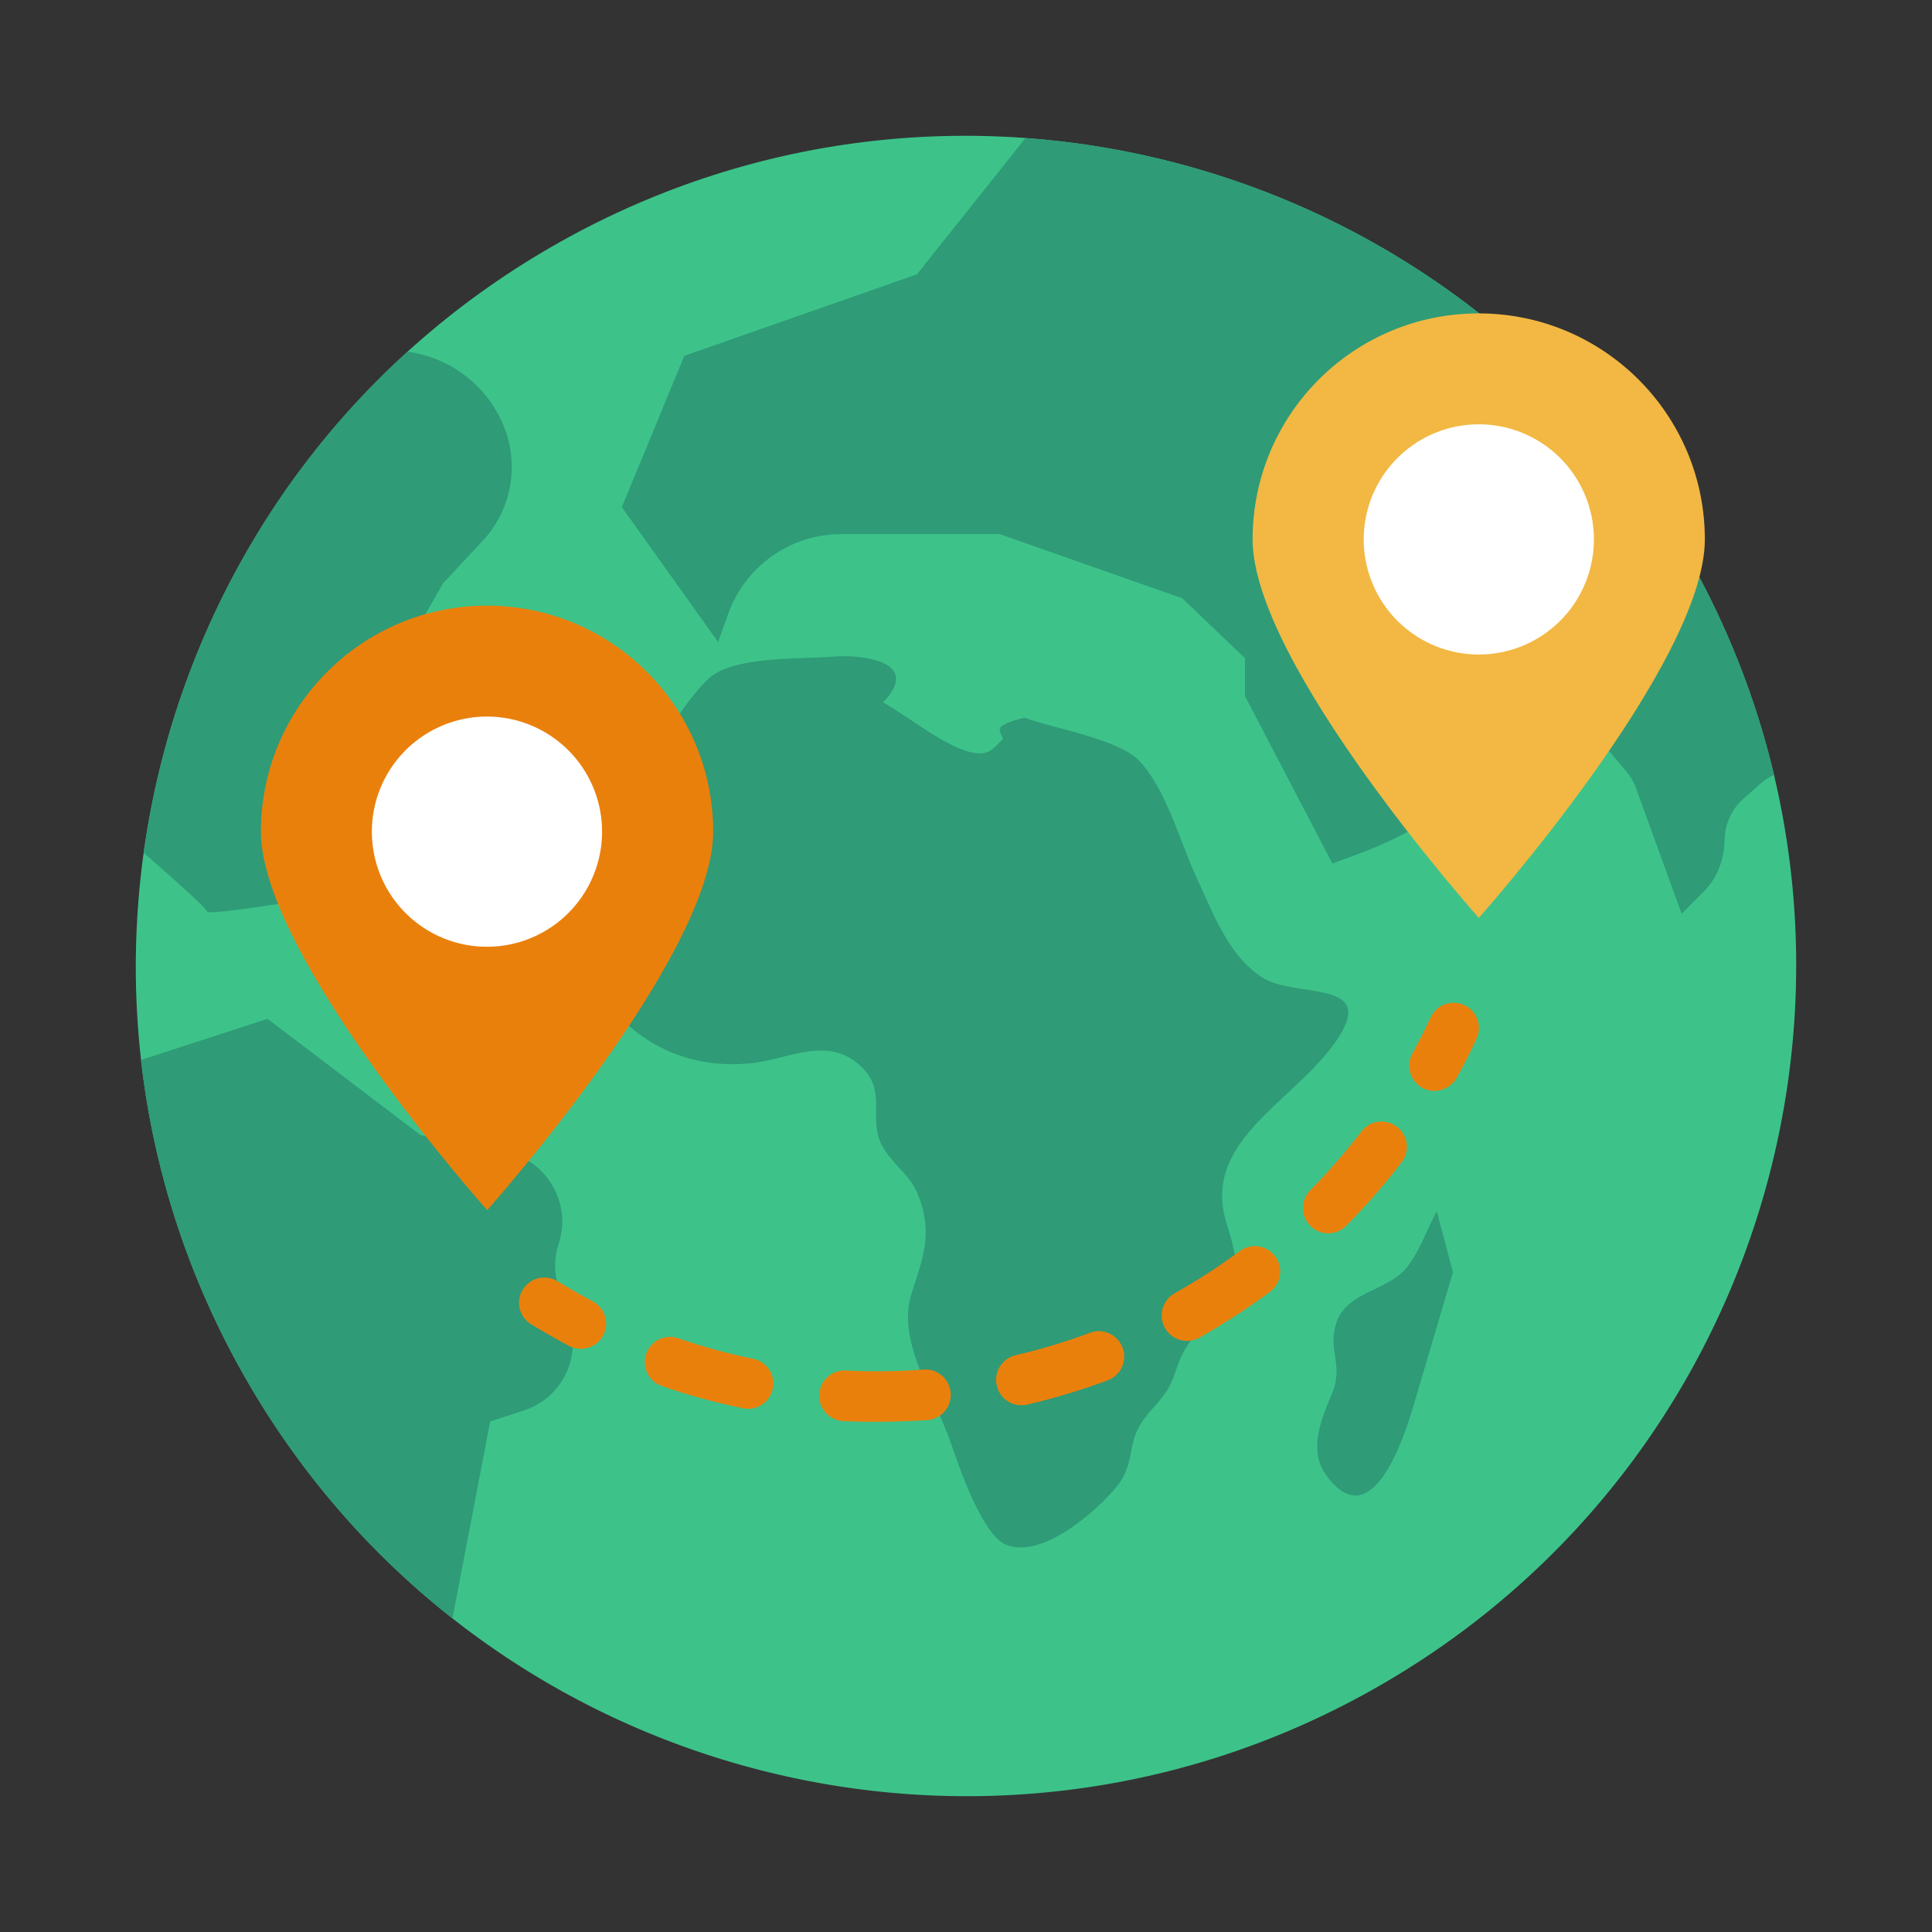 <?xml version="1.0" standalone="no"?>
<!DOCTYPE svg PUBLIC "-//W3C//DTD SVG 1.1//EN" "http://www.w3.org/Graphics/SVG/1.1/DTD/svg11.dtd"><svg t="1667132931214"
    class="icon" viewBox="0 0 1024 1024" version="1.1" xmlns="http://www.w3.org/2000/svg" p-id="6529"
    xmlns:xlink="http://www.w3.org/1999/xlink" width="200" height="200">
    <rect x="0" y="0" width="1024" height="1024" fill="#333333" stroke="none"/>
    <path d="M732 893c-210.4 121.5-479.5 49.4-601-161S81.6 252.5 292 131s479.5-49.4 601 161 49.4 479.5-161 601z"
        fill="#3DC38A" p-id="6530"></path>
    <path
        d="M543 380.4c-3.2 0.7-9.3 2.3-12 4.4-3.3 2.7 1.9 6.1 0 7.6-3.3 2.6-5.6 7.3-12.6 6.9-14.6-0.9-37-19.8-50.4-27 21.5-22.1-12.5-25.5-25.8-24.3-17.2 1.4-46.9-0.1-62.4 8.6-10.8 6.1-25.2 31.2-33.9 41.2-12.1 13.9-24.2 26-32.1 42.6-28.9 61.1 15.6 131.2 85.4 123 19.4-2.3 39.7-14.5 56.9 1.6 12.7 11.9 6 23 9.3 36.8 2.9 12 16.1 19.3 20.7 30.3 8.8 21.1 3.2 34.2-3 53.6-8.2 25.5 13.1 55.7 21.3 80.3 4.2 12.4 16.3 47.1 28.3 52.5 18.8 8.5 48.2-17.1 59.4-30.8 8.8-10.8 5.9-21.7 11.8-31.8 6.4-10.9 14.4-14.2 18.9-28.2 4.8-15.2 9.8-18.9 20-30 16.4-17.8 13.8-28.2 7.3-49.3-13.6-43.8 35.8-64.3 58-96.5 23.2-33.6-21.7-22.4-39.2-33.9-18.1-11.8-26-34.3-34.7-52.9s-15.9-46.6-30.4-61.9c-11.2-11.6-45-17-60.8-22.8zM770.1 674.4c-7 23.6-14 47.3-21 70.9-4.9 16.5-22.2 70.6-46.6 36-9.2-13.2-1.7-30.4 3.4-42.5 6.5-15.3-2.3-23 2.3-37.4 5.2-16.6 26.6-17.1 36.7-28.8 7.1-8.1 11.4-21.1 16.6-30.6 2.9 10.8 5.8 21.6 8.6 32.4z"
        fill="#2F9B77" p-id="6531"></path>
    <path
        d="M893 292C817.2 160.8 684 83.4 543.5 73.2L486 145.4l-123.3 43.2-33.1 80.2 51 71.5 5.4-15.1c9.1-25.2 33-42.1 59.8-42.1h84.1l96.7 34 33.3 31.8V369l46.3 88.7 13.5-5c29.1-10.7 55.5-27.7 77.5-49.6L786 386.3c-3.6-5.3 0.3-12.5 6.7-12.5h27c7.9 0 15.4 3.5 20.5 9.5l22 25.8c2.1 2.5 3.7 5.3 4.8 8.3l24.3 66.9 11.6-11.6c7.3-7.3 11-17.2 11.2-27.6 0.1-8.3 3.7-16.2 9.9-21.7l8.9-7.9c2.2-2 4.7-3.6 7.4-4.8-9.7-40.6-25.3-80.6-47.3-118.7zM234.8 309.2l21-22.5c15.3-16.4 19.7-40.3 11.1-61.1-9.1-22-28.9-36.2-50.9-39.2C138.4 256.8 90.1 351.6 76.2 452c16.4 14.4 33.6 29.7 33.5 31.1-0.2 2.6 61.6-7.8 61.6-7.8l-31.8-46.6 45.6-32.6 49.7-86.9zM277.6 747.6c19.8-6.4 30.7-27.7 24.2-47.6l-5.7-17.4c-2.5-7.6-2.5-15.8 0-23.4 7.1-21.6-6.4-44.5-28.6-48.8l-44.5-8.7-81.2-61.7-67.1 21.8C81.4 620 99.8 677.9 131 732c28.9 50 66.1 92.2 108.8 125.8l20-104.4 17.8-5.8z"
        fill="#2F9B77" p-id="6532"></path>
    <path
        d="M307.9 714.9c-2.1 0-4.2-0.5-6.2-1.5-6.8-3.6-13.6-7.5-20.2-11.5-6.3-3.9-8.3-12.1-4.4-18.4 3.9-6.3 12.1-8.3 18.4-4.4 6.1 3.7 12.3 7.3 18.6 10.6 6.6 3.5 9.1 11.6 5.6 18.1-2.3 4.5-7 7.1-11.8 7.1zM464.7 753.6c-5.9 0-11.9-0.1-17.8-0.4-7.4-0.4-13.1-6.7-12.7-14.1 0.4-7.4 6.7-13.1 14.1-12.7 13.7 0.7 27.6 0.5 41.2-0.5 7.4-0.6 13.8 5 14.4 12.4s-5 13.8-12.4 14.4c-8.9 0.5-17.9 0.9-26.8 0.9z m-68.2-6.9c-0.9 0-1.8-0.1-2.7-0.3-14.5-3-29-6.9-43-11.8-7-2.4-10.7-10-8.3-17 2.4-7 10-10.7 17-8.3 12.9 4.5 26.3 8.1 39.7 10.9 7.3 1.5 11.9 8.6 10.4 15.8-1.3 6.3-6.8 10.7-13.1 10.7z m144.8-1.9c-6.1 0-11.6-4.2-13-10.4-1.7-7.2 2.8-14.4 10-16.1 13.3-3.1 26.6-7.1 39.4-11.9 6.9-2.6 14.7 0.9 17.3 7.9 2.6 6.9-0.9 14.7-7.9 17.3-13.9 5.2-28.3 9.5-42.7 12.9-1 0.2-2 0.3-3.1 0.3z m87.8-34.1c-4.7 0-9.2-2.5-11.7-6.9-3.6-6.5-1.3-14.6 5.1-18.3 11.9-6.7 23.6-14.2 34.6-22.4 5.9-4.4 14.3-3.2 18.8 2.8 4.4 5.9 3.2 14.3-2.8 18.8-11.9 8.8-24.5 17-37.4 24.3-2.1 1.2-4.3 1.7-6.6 1.7z m74.9-57c-3.4 0-6.8-1.3-9.4-3.9-5.3-5.2-5.3-13.7-0.1-19 9.6-9.7 18.7-20.2 27.1-31.1 4.5-5.9 12.9-7 18.8-2.5s7 12.9 2.5 18.8c-9 11.8-18.9 23.1-29.3 33.6-2.7 2.7-6.1 4.1-9.6 4.1zM760.3 578.2c-2.2 0-4.4-0.5-6.4-1.6-6.5-3.6-8.9-11.7-5.3-18.2 3.4-6.3 6.7-12.7 9.7-19.2 3.1-6.7 11.1-9.6 17.8-6.5s9.6 11.1 6.5 17.8c-3.2 7-6.8 14-10.5 20.8-2.5 4.3-7.1 6.9-11.8 6.9z"
        fill="#EA800C" p-id="6533"></path>
    <path d="M378 440.8c0 66.2-119.8 200.6-119.8 200.6S138.3 506.9 138.3 440.8 192 321 258.1 321 378 374.6 378 440.8z"
        fill="#EA800C" p-id="6534"></path>
    <path d="M258.1 440.8m-61 0a61 61 0 1 0 122 0 61 61 0 1 0-122 0Z" fill="#FFFFFF" p-id="6535"></path>
    <path
        d="M903.6 285.9c0 66.2-119.8 200.6-119.8 200.6S663.9 352.1 663.9 285.9s53.6-119.8 119.8-119.8 119.9 53.6 119.9 119.8z"
        fill="#F2B843" p-id="6536"></path>
    <path d="M783.8 285.9m-61 0a61 61 0 1 0 122 0 61 61 0 1 0-122 0Z" fill="#FFFFFF" p-id="6537"></path>
</svg>